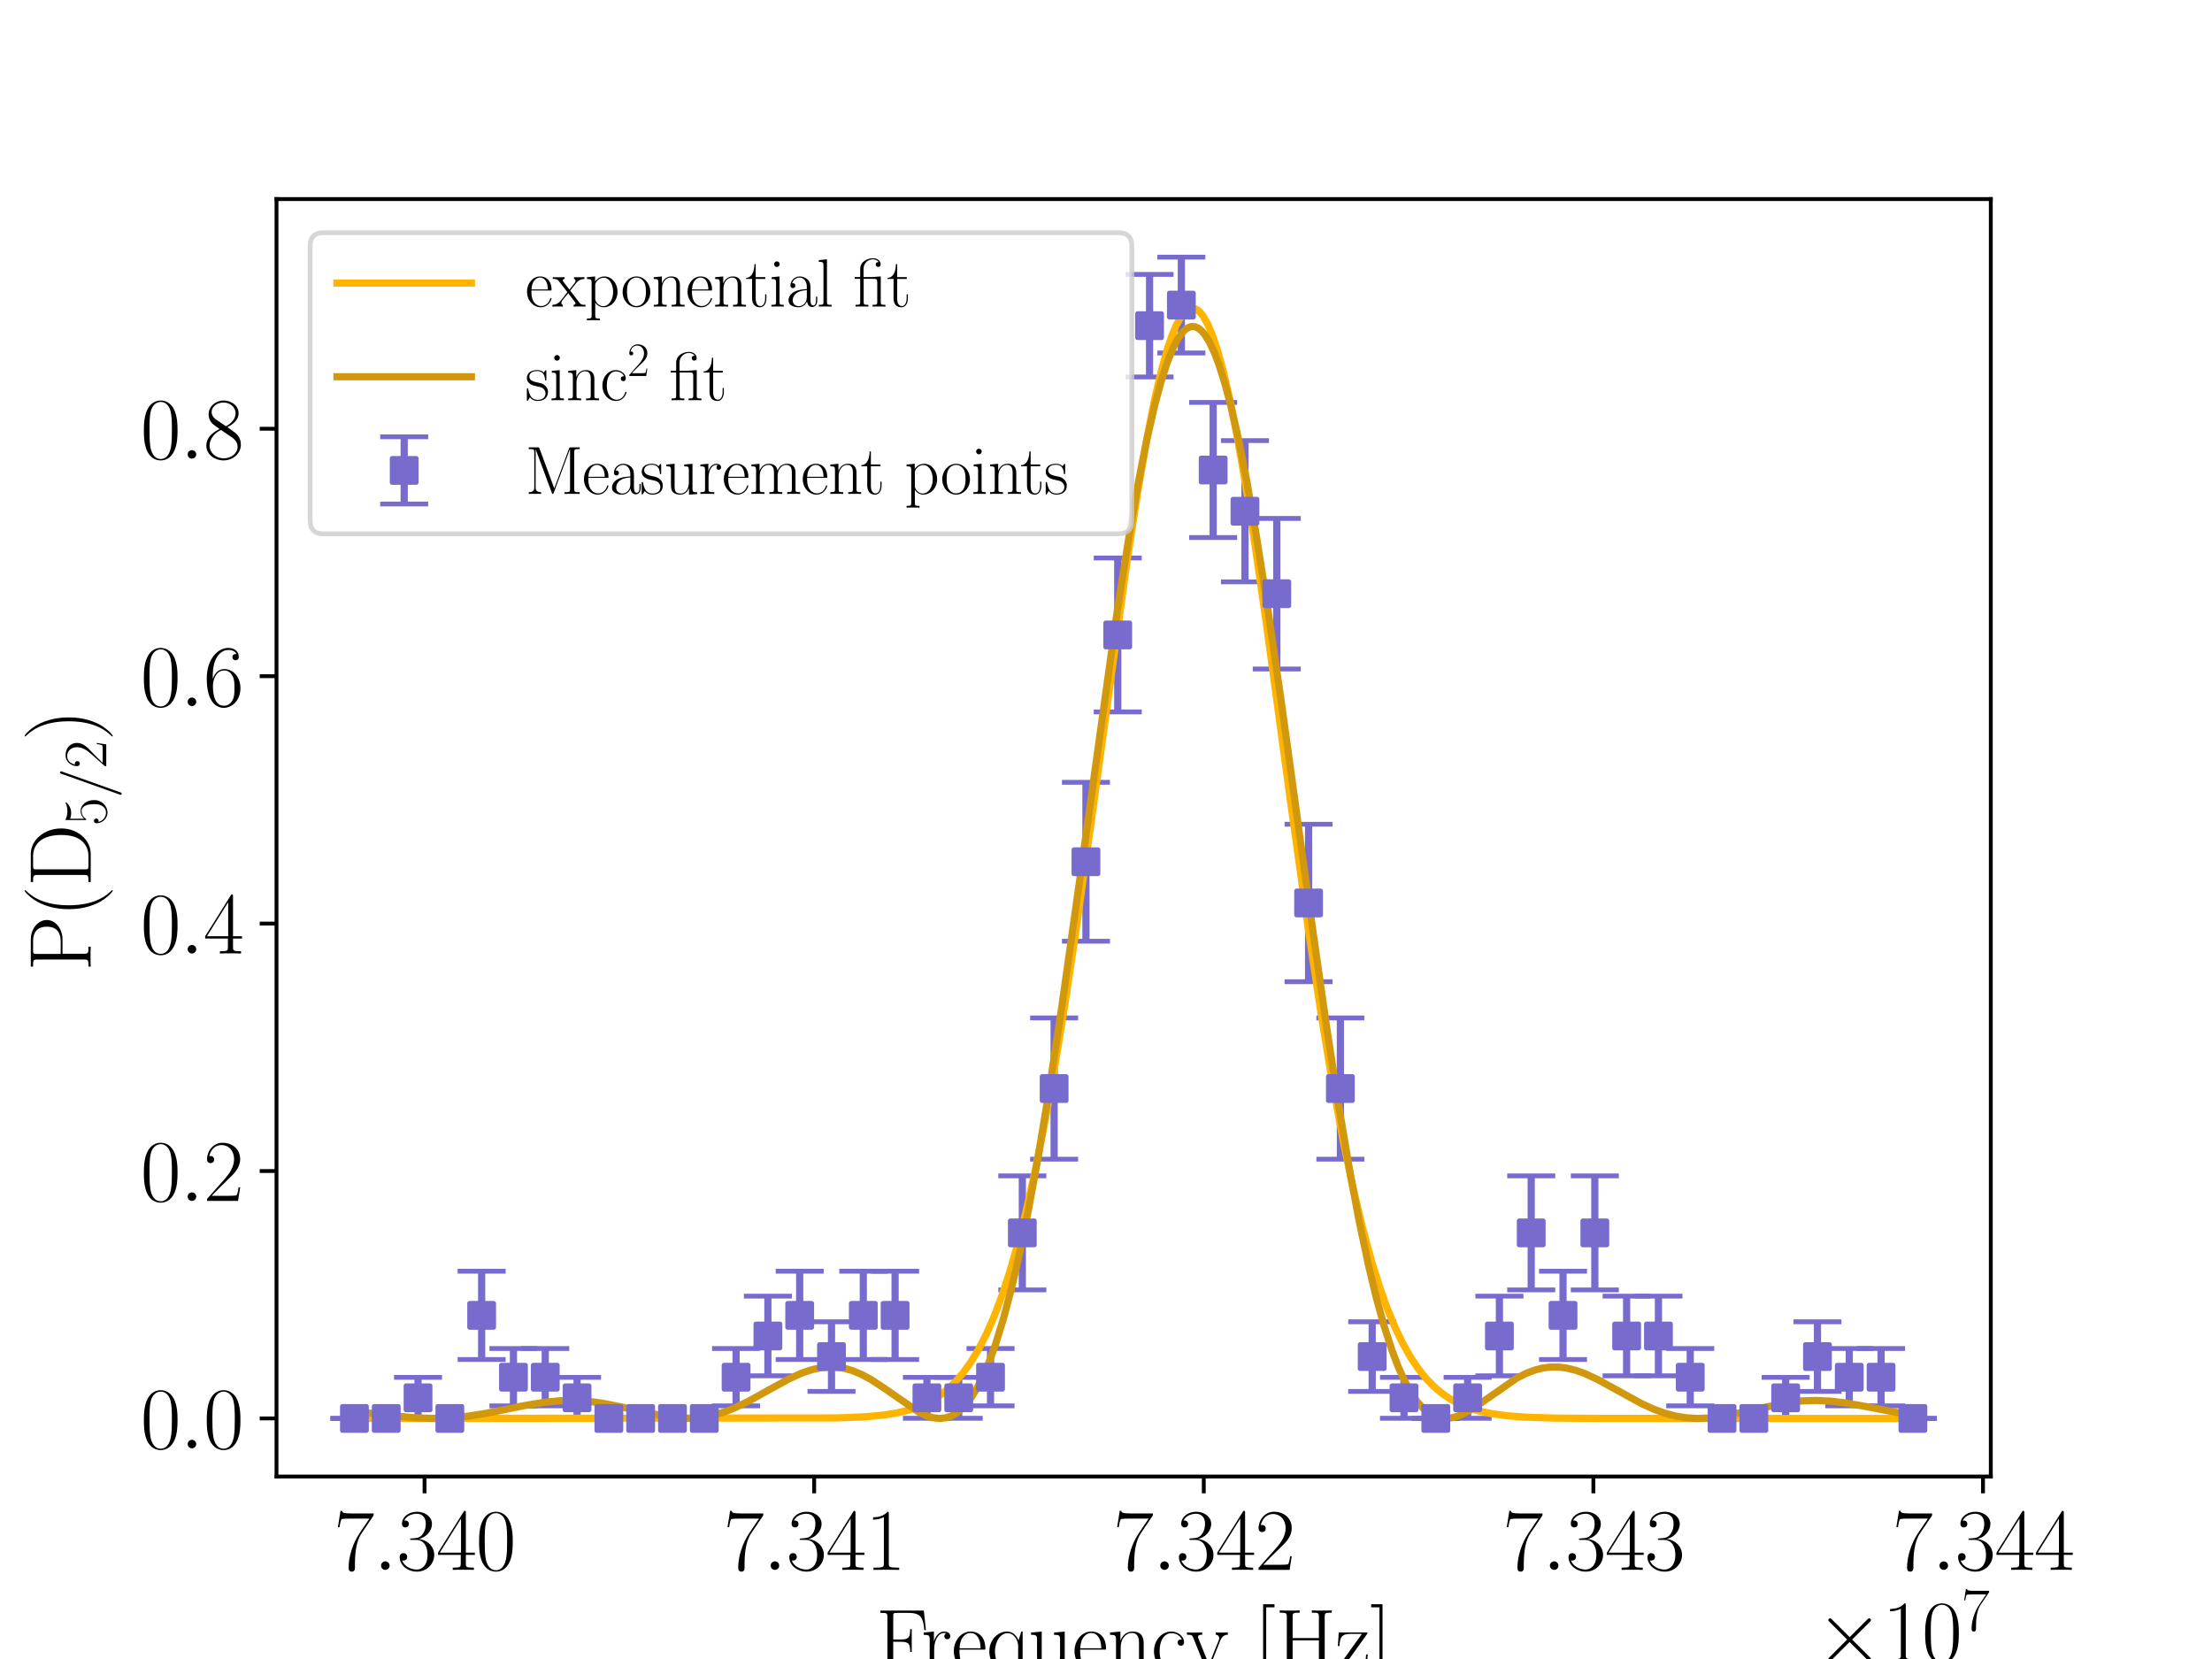 <?xml version="1.0" encoding="utf-8" standalone="no"?>
<!DOCTYPE svg PUBLIC "-//W3C//DTD SVG 1.1//EN"
  "http://www.w3.org/Graphics/SVG/1.1/DTD/svg11.dtd">
<svg xmlns:xlink="http://www.w3.org/1999/xlink" width="460.8pt" height="345.6pt" viewBox="0 0 460.8 345.6" xmlns="http://www.w3.org/2000/svg" version="1.1">
 <defs>
  <style type="text/css">*{stroke-linejoin: round; stroke-linecap: butt}</style>
 </defs>
 <g id="figure_1">
  <g id="patch_1">
   <path d="M 0 345.6 
L 460.8 345.6 
L 460.8 0 
L 0 0 
z
" style="fill: #ffffff"/>
  </g>
  <g id="axes_1">
   <g id="patch_2">
    <path d="M 57.6 307.584 
L 414.72 307.584 
L 414.72 41.472 
L 57.6 41.472 
z
" style="fill: #ffffff"/>
   </g>
   <g id="matplotlib.axis_1">
    <g id="xtick_1">
     <g id="line2d_1">
      <defs>
       <path id="m279261e4e4" d="M 0 0 
L 0 3.5 
" style="stroke: #000000; stroke-width: 0.8"/>
      </defs>
      <g>
       <use xlink:href="#m279261e4e4" x="88.442" y="307.584" style="stroke: #000000; stroke-width: 0.8"/>
      </g>
     </g>
     <g id="text_1">
      <!-- $\mathdefault{7.340}$ -->
      <g transform="translate(69.555 327.037) scale(0.18 -0.18)">
       <defs>
        <path id="CMR17-37" d="M 2886 3955 
L 2886 4096 
L 1382 4096 
C 634 4096 621 4166 595 4288 
L 480 4288 
L 294 3104 
L 410 3104 
C 429 3226 474 3552 550 3673 
C 589 3724 1062 3724 1171 3724 
L 2579 3724 
L 1869 2670 
C 1395 1961 1069 1003 1069 166 
C 1069 89 1069 -128 1299 -128 
C 1530 -128 1530 89 1530 172 
L 1530 466 
C 1530 1514 1709 2204 2003 2644 
L 2886 3955 
z
" transform="scale(0.016)"/>
        <path id="CMMI12-3a" d="M 1178 307 
C 1178 492 1024 620 870 620 
C 685 620 557 467 557 313 
C 557 128 710 0 864 0 
C 1050 0 1178 153 1178 307 
z
" transform="scale(0.016)"/>
        <path id="CMR17-33" d="M 1414 2176 
C 1984 2176 2234 1673 2234 1094 
C 2234 322 1824 25 1453 25 
C 1114 25 563 193 390 691 
C 422 678 454 678 486 678 
C 640 678 755 780 755 947 
C 755 1132 614 1216 486 1216 
C 378 1216 211 1164 211 927 
C 211 335 787 -128 1466 -128 
C 2176 -128 2720 432 2720 1087 
C 2720 1718 2208 2176 1600 2246 
C 2086 2347 2554 2776 2554 3353 
C 2554 3856 2048 4224 1472 4224 
C 890 4224 378 3862 378 3347 
C 378 3123 544 3084 627 3084 
C 762 3084 877 3167 877 3334 
C 877 3500 762 3584 627 3584 
C 602 3584 570 3584 544 3571 
C 730 3999 1235 4076 1459 4076 
C 1683 4076 2106 3966 2106 3347 
C 2106 3167 2080 2851 1862 2574 
C 1670 2329 1453 2316 1242 2297 
C 1210 2297 1062 2284 1037 2284 
C 992 2278 966 2272 966 2227 
C 966 2182 973 2176 1101 2176 
L 1414 2176 
z
" transform="scale(0.016)"/>
        <path id="CMR17-34" d="M 2150 4147 
C 2150 4281 2144 4288 2029 4288 
L 128 1254 
L 128 1088 
L 1779 1088 
L 1779 460 
C 1779 230 1766 166 1318 166 
L 1197 166 
L 1197 0 
C 1402 12 1747 12 1965 12 
C 2182 12 2528 12 2733 0 
L 2733 166 
L 2611 166 
C 2163 166 2150 230 2150 460 
L 2150 1088 
L 2803 1088 
L 2803 1254 
L 2150 1254 
L 2150 4147 
z
M 1798 3723 
L 1798 1254 
L 256 1254 
L 1798 3723 
z
" transform="scale(0.016)"/>
        <path id="CMR17-30" d="M 2688 2038 
C 2688 2430 2682 3099 2413 3613 
C 2176 4063 1798 4224 1466 4224 
C 1158 4224 768 4082 525 3620 
C 269 3137 243 2539 243 2038 
C 243 1671 250 1112 448 623 
C 723 -39 1216 -128 1466 -128 
C 1760 -128 2208 -7 2470 604 
C 2662 1048 2688 1568 2688 2038 
z
M 1466 -26 
C 1056 -26 813 328 723 816 
C 653 1196 653 1749 653 2109 
C 653 2604 653 3015 736 3407 
C 858 3954 1216 4121 1466 4121 
C 1728 4121 2067 3947 2189 3420 
C 2272 3054 2278 2623 2278 2109 
C 2278 1691 2278 1176 2202 797 
C 2067 96 1690 -26 1466 -26 
z
" transform="scale(0.016)"/>
       </defs>
       <use xlink:href="#CMR17-37" transform="scale(0.996)"/>
       <use xlink:href="#CMMI12-3a" transform="translate(45.69 0) scale(0.996)"/>
       <use xlink:href="#CMR17-33" transform="translate(72.788 0) scale(0.996)"/>
       <use xlink:href="#CMR17-34" transform="translate(118.478 0) scale(0.996)"/>
       <use xlink:href="#CMR17-30" transform="translate(164.169 0) scale(0.996)"/>
      </g>
     </g>
    </g>
    <g id="xtick_2">
     <g id="line2d_2">
      <g>
       <use xlink:href="#m279261e4e4" x="169.606" y="307.584" style="stroke: #000000; stroke-width: 0.8"/>
      </g>
     </g>
     <g id="text_2">
      <!-- $\mathdefault{7.341}$ -->
      <g transform="translate(150.719 327.037) scale(0.18 -0.18)">
       <defs>
        <path id="CMR17-31" d="M 1702 4083 
C 1702 4217 1696 4224 1606 4224 
C 1357 3927 979 3833 621 3820 
C 602 3820 570 3820 563 3808 
C 557 3795 557 3782 557 3648 
C 755 3648 1088 3686 1344 3839 
L 1344 467 
C 1344 243 1331 166 781 166 
L 589 166 
L 589 0 
C 896 6 1216 12 1523 12 
C 1830 12 2150 6 2458 0 
L 2458 166 
L 2266 166 
C 1715 166 1702 236 1702 467 
L 1702 4083 
z
" transform="scale(0.016)"/>
       </defs>
       <use xlink:href="#CMR17-37" transform="scale(0.996)"/>
       <use xlink:href="#CMMI12-3a" transform="translate(45.69 0) scale(0.996)"/>
       <use xlink:href="#CMR17-33" transform="translate(72.788 0) scale(0.996)"/>
       <use xlink:href="#CMR17-34" transform="translate(118.478 0) scale(0.996)"/>
       <use xlink:href="#CMR17-31" transform="translate(164.169 0) scale(0.996)"/>
      </g>
     </g>
    </g>
    <g id="xtick_3">
     <g id="line2d_3">
      <g>
       <use xlink:href="#m279261e4e4" x="250.769" y="307.584" style="stroke: #000000; stroke-width: 0.8"/>
      </g>
     </g>
     <g id="text_3">
      <!-- $\mathdefault{7.342}$ -->
      <g transform="translate(231.882 327.037) scale(0.18 -0.18)">
       <defs>
        <path id="CMR17-32" d="M 2669 990 
L 2554 990 
C 2490 537 2438 460 2413 422 
C 2381 371 1920 371 1830 371 
L 602 371 
C 832 620 1280 1073 1824 1596 
C 2214 1966 2669 2400 2669 3033 
C 2669 3788 2067 4224 1395 4224 
C 691 4224 262 3603 262 3027 
C 262 2777 448 2745 525 2745 
C 589 2745 781 2783 781 3007 
C 781 3206 614 3264 525 3264 
C 486 3264 448 3257 422 3244 
C 544 3788 915 4057 1306 4057 
C 1862 4057 2227 3616 2227 3033 
C 2227 2477 1901 1998 1536 1583 
L 262 147 
L 262 0 
L 2515 0 
L 2669 990 
z
" transform="scale(0.016)"/>
       </defs>
       <use xlink:href="#CMR17-37" transform="scale(0.996)"/>
       <use xlink:href="#CMMI12-3a" transform="translate(45.69 0) scale(0.996)"/>
       <use xlink:href="#CMR17-33" transform="translate(72.788 0) scale(0.996)"/>
       <use xlink:href="#CMR17-34" transform="translate(118.478 0) scale(0.996)"/>
       <use xlink:href="#CMR17-32" transform="translate(164.169 0) scale(0.996)"/>
      </g>
     </g>
    </g>
    <g id="xtick_4">
     <g id="line2d_4">
      <g>
       <use xlink:href="#m279261e4e4" x="331.933" y="307.584" style="stroke: #000000; stroke-width: 0.8"/>
      </g>
     </g>
     <g id="text_4">
      <!-- $\mathdefault{7.343}$ -->
      <g transform="translate(313.046 327.037) scale(0.18 -0.18)">
       <use xlink:href="#CMR17-37" transform="scale(0.996)"/>
       <use xlink:href="#CMMI12-3a" transform="translate(45.69 0) scale(0.996)"/>
       <use xlink:href="#CMR17-33" transform="translate(72.788 0) scale(0.996)"/>
       <use xlink:href="#CMR17-34" transform="translate(118.478 0) scale(0.996)"/>
       <use xlink:href="#CMR17-33" transform="translate(164.169 0) scale(0.996)"/>
      </g>
     </g>
    </g>
    <g id="xtick_5">
     <g id="line2d_5">
      <g>
       <use xlink:href="#m279261e4e4" x="413.097" y="307.584" style="stroke: #000000; stroke-width: 0.8"/>
      </g>
     </g>
     <g id="text_5">
      <!-- $\mathdefault{7.344}$ -->
      <g transform="translate(394.209 327.037) scale(0.18 -0.18)">
       <use xlink:href="#CMR17-37" transform="scale(0.996)"/>
       <use xlink:href="#CMMI12-3a" transform="translate(45.69 0) scale(0.996)"/>
       <use xlink:href="#CMR17-33" transform="translate(72.788 0) scale(0.996)"/>
       <use xlink:href="#CMR17-34" transform="translate(118.478 0) scale(0.996)"/>
       <use xlink:href="#CMR17-34" transform="translate(164.169 0) scale(0.996)"/>
      </g>
     </g>
    </g>
    <g id="text_6">
     <!-- Frequency [Hz] -->
     <g transform="translate(182.46 347.959) scale(0.18 -0.18)">
      <defs>
       <path id="CMR17-46" d="M 3482 4339 
L 326 4339 
L 326 4172 
C 768 4172 838 4172 838 3883 
L 838 450 
C 838 166 768 166 326 166 
L 326 0 
C 512 12 870 12 1069 12 
C 1331 12 1638 12 1901 0 
L 1901 166 
L 1760 166 
C 1274 166 1261 229 1261 456 
L 1261 2073 
L 1837 2073 
C 2432 2073 2490 1865 2490 1334 
L 2605 1334 
L 2605 2991 
L 2490 2991 
C 2490 2451 2432 2240 1837 2240 
L 1261 2240 
L 1261 3922 
C 1261 4140 1274 4172 1530 4172 
L 2355 4172 
C 3322 4172 3430 3774 3520 2920 
L 3635 2920 
L 3482 4339 
z
" transform="scale(0.016)"/>
       <path id="CMR17-72" d="M 960 1517 
C 960 2134 1222 2713 1702 2713 
C 1747 2713 1792 2707 1837 2687 
C 1837 2687 1696 2642 1696 2475 
C 1696 2321 1818 2257 1914 2257 
C 1990 2257 2131 2302 2131 2482 
C 2131 2687 1926 2816 1709 2816 
C 1222 2816 1011 2340 947 2115 
L 941 2115 
L 941 2816 
L 198 2745 
L 198 2578 
C 576 2578 634 2540 634 2231 
L 634 443 
C 634 198 608 166 198 166 
L 198 0 
C 352 12 646 12 813 12 
C 998 12 1325 12 1498 0 
L 1498 166 
C 1037 166 960 166 960 455 
L 960 1517 
z
" transform="scale(0.016)"/>
       <path id="CMR17-65" d="M 2438 1503 
C 2464 1529 2464 1542 2464 1606 
C 2464 2251 2118 2816 1389 2816 
C 710 2816 173 2175 173 1394 
C 173 554 781 -64 1459 -64 
C 2176 -64 2458 619 2458 755 
C 2458 800 2419 800 2406 800 
C 2362 800 2355 787 2330 709 
C 2189 270 1837 51 1504 51 
C 1229 51 954 206 781 490 
C 582 819 582 1200 582 1503 
L 2438 1503 
z
M 589 1600 
C 634 2511 1126 2713 1382 2713 
C 1818 2713 2112 2308 2118 1600 
L 589 1600 
z
" transform="scale(0.016)"/>
       <path id="CMR17-71" d="M 2630 2816 
L 2528 2816 
L 2336 2177 
C 2189 2519 1920 2816 1491 2816 
C 838 2816 211 2228 211 1376 
C 211 529 800 -64 1440 -64 
C 1933 -64 2208 316 2291 458 
L 2291 -834 
C 2291 -1081 2266 -1114 1856 -1114 
L 1856 -1280 
C 2010 -1268 2291 -1268 2458 -1268 
C 2624 -1268 2912 -1268 3066 -1280 
L 3066 -1114 
C 2656 -1114 2630 -1088 2630 -834 
L 2630 2816 
z
M 2304 871 
C 2304 594 2074 335 2054 316 
C 1856 90 1626 38 1472 38 
C 992 38 621 652 621 1369 
C 621 2125 1043 2700 1536 2700 
C 2048 2700 2304 2112 2304 1776 
L 2304 871 
z
" transform="scale(0.016)"/>
       <path id="CMR17-75" d="M 1882 2745 
L 1882 2579 
C 2259 2579 2317 2540 2317 2229 
L 2317 1053 
C 2317 510 2029 38 1555 38 
C 1030 38 986 355 986 691 
L 986 2816 
L 211 2745 
L 211 2579 
C 467 2579 640 2579 646 2320 
L 646 1079 
C 646 646 646 368 813 187 
C 896 103 1056 -64 1517 -64 
C 2061 -64 2272 400 2323 536 
L 2330 536 
L 2330 -64 
L 3091 -13 
L 3091 154 
C 2714 154 2656 193 2656 503 
L 2656 2816 
L 1882 2745 
z
" transform="scale(0.016)"/>
       <path id="CMR17-6e" d="M 2656 1954 
C 2656 2282 2592 2816 1837 2816 
C 1331 2816 1069 2424 973 2166 
L 966 2166 
L 966 2816 
L 211 2745 
L 211 2578 
C 589 2578 646 2540 646 2231 
L 646 443 
C 646 198 621 166 211 166 
L 211 0 
C 365 12 646 12 813 12 
C 979 12 1267 12 1421 0 
L 1421 166 
C 1011 166 986 192 986 443 
L 986 1678 
C 986 2269 1344 2713 1792 2713 
C 2266 2713 2317 2289 2317 1980 
L 2317 443 
C 2317 198 2291 166 1882 166 
L 1882 0 
C 2035 12 2317 12 2483 12 
C 2650 12 2938 12 3091 0 
L 3091 166 
C 2682 166 2656 192 2656 443 
L 2656 1954 
z
" transform="scale(0.016)"/>
       <path id="CMR17-63" d="M 2234 2240 
C 2112 2240 1933 2240 1933 2015 
C 1933 1836 2080 1785 2163 1785 
C 2208 1785 2394 1804 2394 2028 
C 2394 2476 1958 2816 1466 2816 
C 787 2816 211 2201 211 1379 
C 211 521 813 -64 1466 -64 
C 2259 -64 2458 676 2458 747 
C 2458 773 2451 792 2406 792 
C 2362 792 2355 786 2330 702 
C 2163 180 1798 51 1523 51 
C 1114 51 621 431 621 1385 
C 621 2358 1094 2700 1472 2700 
C 1722 2700 2093 2582 2234 2240 
z
" transform="scale(0.016)"/>
       <path id="CMR17-79" d="M 2496 2183 
C 2656 2579 2944 2585 3034 2585 
L 3034 2752 
C 2912 2745 2752 2739 2630 2739 
C 2496 2739 2285 2739 2157 2752 
L 2157 2585 
C 2400 2566 2406 2384 2406 2332 
C 2406 2268 2394 2235 2362 2158 
L 1664 409 
L 902 2300 
C 870 2378 870 2423 870 2430 
C 870 2572 1018 2585 1171 2585 
L 1171 2752 
C 1018 2739 742 2739 582 2739 
C 410 2739 205 2739 64 2752 
L 64 2585 
C 410 2585 448 2553 531 2345 
L 1485 -31 
C 1197 -795 1030 -1242 627 -1242 
C 557 -1242 397 -1223 282 -1106 
C 429 -1093 493 -1002 493 -892 
C 493 -782 416 -685 288 -685 
C 147 -685 77 -782 77 -899 
C 77 -1158 339 -1344 627 -1344 
C 998 -1344 1229 -983 1357 -659 
L 2496 2183 
z
" transform="scale(0.016)"/>
       <path id="CMR17-5b" d="M 1504 -1600 
L 1504 -1376 
L 902 -1376 
L 902 4575 
L 1504 4575 
L 1504 4800 
L 678 4800 
L 678 -1600 
L 1504 -1600 
z
" transform="scale(0.016)"/>
       <path id="CMR17-48" d="M 3590 3898 
C 3590 4185 3661 4185 4102 4185 
L 4102 4352 
C 3917 4339 3578 4339 3379 4339 
C 3181 4339 2842 4339 2656 4352 
L 2656 4185 
C 3098 4185 3168 4185 3168 3898 
L 3168 2342 
L 1261 2342 
L 1261 3898 
C 1261 4185 1331 4185 1773 4185 
L 1773 4352 
C 1587 4339 1248 4339 1050 4339 
C 851 4339 512 4339 326 4352 
L 326 4185 
C 768 4185 838 4185 838 3898 
L 838 452 
C 838 166 768 166 326 166 
L 326 0 
C 512 12 851 12 1050 12 
C 1248 12 1587 12 1773 0 
L 1773 166 
C 1331 166 1261 166 1261 452 
L 1261 2176 
L 3168 2176 
L 3168 452 
C 3168 166 3098 166 2656 166 
L 2656 0 
C 2842 12 3181 12 3379 12 
C 3578 12 3917 12 4102 0 
L 4102 166 
C 3661 166 3590 166 3590 452 
L 3590 3898 
z
" transform="scale(0.016)"/>
       <path id="CMR17-7a" d="M 2310 2604 
C 2362 2668 2362 2681 2362 2694 
C 2362 2752 2336 2752 2221 2752 
L 275 2752 
L 211 1760 
L 326 1760 
C 371 2380 442 2649 1178 2649 
L 1958 2649 
L 128 96 
C 128 6 134 0 269 0 
L 2291 0 
L 2381 1152 
L 2266 1152 
C 2214 441 2131 115 1350 115 
L 531 115 
L 2310 2604 
z
" transform="scale(0.016)"/>
       <path id="CMR17-5d" d="M 915 4800 
L 90 4800 
L 90 4575 
L 691 4575 
L 691 -1376 
L 90 -1376 
L 90 -1600 
L 915 -1600 
L 915 4800 
z
" transform="scale(0.016)"/>
      </defs>
      <use xlink:href="#CMR17-46" transform="scale(0.996)"/>
      <use xlink:href="#CMR17-72" transform="translate(52.177 0) scale(0.996)"/>
      <use xlink:href="#CMR17-65" transform="translate(87.457 0) scale(0.996)"/>
      <use xlink:href="#CMR17-71" transform="translate(127.943 0) scale(0.996)"/>
      <use xlink:href="#CMR17-75" transform="translate(176.236 0) scale(0.996)"/>
      <use xlink:href="#CMR17-65" transform="translate(227.131 0) scale(0.996)"/>
      <use xlink:href="#CMR17-6e" transform="translate(267.617 0) scale(0.996)"/>
      <use xlink:href="#CMR17-63" transform="translate(318.512 0) scale(0.996)"/>
      <use xlink:href="#CMR17-79" transform="translate(358.998 0) scale(0.996)"/>
      <use xlink:href="#CMR17-5b" transform="translate(437.367 0) scale(0.996)"/>
      <use xlink:href="#CMR17-48" transform="translate(462.238 0) scale(0.996)"/>
      <use xlink:href="#CMR17-7a" transform="translate(531.31 0) scale(0.996)"/>
      <use xlink:href="#CMR17-5d" transform="translate(571.796 0) scale(0.996)"/>
     </g>
    </g>
    <g id="text_7">
     <!-- $\times\mathdefault{10^{7}}\mathdefault{}$ -->
     <g transform="translate(378.178 346.129) scale(0.18 -0.18)">
      <defs>
       <path id="CMSY10-2" d="M 2490 1775 
L 1210 3046 
C 1133 3123 1120 3136 1069 3136 
C 1005 3136 941 3078 941 3008 
C 941 2963 954 2950 1024 2880 
L 2304 1596 
L 1024 313 
C 954 243 941 230 941 185 
C 941 115 1005 57 1069 57 
C 1120 57 1133 70 1210 147 
L 2483 1418 
L 3808 95 
C 3821 89 3866 57 3904 57 
C 3981 57 4032 115 4032 185 
C 4032 198 4032 223 4013 255 
C 4006 268 2989 1271 2669 1596 
L 3840 2765 
C 3872 2803 3968 2886 4000 2925 
C 4006 2937 4032 2963 4032 3008 
C 4032 3078 3981 3136 3904 3136 
C 3853 3136 3827 3110 3757 3040 
L 2490 1775 
z
" transform="scale(0.016)"/>
      </defs>
      <use xlink:href="#CMSY10-2" transform="scale(0.996)"/>
      <use xlink:href="#CMR17-31" transform="translate(77.487 0) scale(0.996)"/>
      <use xlink:href="#CMR17-30" transform="translate(123.178 0) scale(0.996)"/>
      <use xlink:href="#CMR17-37" transform="translate(168.868 36.154) scale(0.697)"/>
     </g>
    </g>
   </g>
   <g id="matplotlib.axis_2">
    <g id="ytick_1">
     <g id="line2d_6">
      <defs>
       <path id="m6eb8a59279" d="M 0 0 
L -3.5 0 
" style="stroke: #000000; stroke-width: 0.8"/>
      </defs>
      <g>
       <use xlink:href="#m6eb8a59279" x="57.6" y="295.488" style="stroke: #000000; stroke-width: 0.8"/>
      </g>
     </g>
     <g id="text_8">
      <!-- $\mathdefault{0.0}$ -->
      <g transform="translate(29.274 301.715) scale(0.18 -0.18)">
       <use xlink:href="#CMR17-30" transform="scale(0.996)"/>
       <use xlink:href="#CMMI12-3a" transform="translate(45.69 0) scale(0.996)"/>
       <use xlink:href="#CMR17-30" transform="translate(72.788 0) scale(0.996)"/>
      </g>
     </g>
    </g>
    <g id="ytick_2">
     <g id="line2d_7">
      <g>
       <use xlink:href="#m6eb8a59279" x="57.6" y="243.946" style="stroke: #000000; stroke-width: 0.8"/>
      </g>
     </g>
     <g id="text_9">
      <!-- $\mathdefault{0.2}$ -->
      <g transform="translate(29.274 250.173) scale(0.18 -0.18)">
       <use xlink:href="#CMR17-30" transform="scale(0.996)"/>
       <use xlink:href="#CMMI12-3a" transform="translate(45.69 0) scale(0.996)"/>
       <use xlink:href="#CMR17-32" transform="translate(72.788 0) scale(0.996)"/>
      </g>
     </g>
    </g>
    <g id="ytick_3">
     <g id="line2d_8">
      <g>
       <use xlink:href="#m6eb8a59279" x="57.6" y="192.404" style="stroke: #000000; stroke-width: 0.8"/>
      </g>
     </g>
     <g id="text_10">
      <!-- $\mathdefault{0.4}$ -->
      <g transform="translate(29.274 198.631) scale(0.18 -0.18)">
       <use xlink:href="#CMR17-30" transform="scale(0.996)"/>
       <use xlink:href="#CMMI12-3a" transform="translate(45.69 0) scale(0.996)"/>
       <use xlink:href="#CMR17-34" transform="translate(72.788 0) scale(0.996)"/>
      </g>
     </g>
    </g>
    <g id="ytick_4">
     <g id="line2d_9">
      <g>
       <use xlink:href="#m6eb8a59279" x="57.6" y="140.862" style="stroke: #000000; stroke-width: 0.8"/>
      </g>
     </g>
     <g id="text_11">
      <!-- $\mathdefault{0.6}$ -->
      <g transform="translate(29.274 147.089) scale(0.18 -0.18)">
       <defs>
        <path id="CMR17-36" d="M 678 2198 
C 678 3712 1395 4076 1811 4076 
C 1946 4076 2272 4049 2400 3782 
C 2298 3782 2106 3782 2106 3558 
C 2106 3385 2246 3328 2336 3328 
C 2394 3328 2566 3353 2566 3571 
C 2566 3987 2246 4224 1805 4224 
C 1043 4224 243 3411 243 2011 
C 243 257 966 -128 1478 -128 
C 2099 -128 2688 431 2688 1295 
C 2688 2101 2170 2688 1517 2688 
C 1126 2688 838 2430 678 1979 
L 678 2198 
z
M 1478 25 
C 691 25 691 1212 691 1450 
C 691 1914 909 2585 1504 2585 
C 1613 2585 1926 2585 2138 2140 
C 2253 1889 2253 1624 2253 1302 
C 2253 954 2253 696 2118 438 
C 1978 173 1773 25 1478 25 
z
" transform="scale(0.016)"/>
       </defs>
       <use xlink:href="#CMR17-30" transform="scale(0.996)"/>
       <use xlink:href="#CMMI12-3a" transform="translate(45.69 0) scale(0.996)"/>
       <use xlink:href="#CMR17-36" transform="translate(72.788 0) scale(0.996)"/>
      </g>
     </g>
    </g>
    <g id="ytick_5">
     <g id="line2d_10">
      <g>
       <use xlink:href="#m6eb8a59279" x="57.6" y="89.32" style="stroke: #000000; stroke-width: 0.8"/>
      </g>
     </g>
     <g id="text_12">
      <!-- $\mathdefault{0.8}$ -->
      <g transform="translate(29.274 95.547) scale(0.18 -0.18)">
       <defs>
        <path id="CMR17-38" d="M 1741 2289 
C 2144 2494 2554 2803 2554 3298 
C 2554 3884 1990 4224 1472 4224 
C 890 4224 378 3800 378 3215 
C 378 3054 416 2777 666 2533 
C 730 2469 998 2276 1171 2154 
C 883 2006 211 1652 211 945 
C 211 282 838 -128 1459 -128 
C 2144 -128 2720 366 2720 1022 
C 2720 1607 2330 1877 2074 2051 
L 1741 2289 
z
M 902 2855 
C 851 2887 595 3086 595 3388 
C 595 3781 998 4076 1459 4076 
C 1965 4076 2336 3716 2336 3298 
C 2336 2700 1670 2359 1638 2359 
C 1632 2359 1626 2359 1574 2398 
L 902 2855 
z
M 2080 1536 
C 2176 1466 2483 1253 2483 861 
C 2483 385 2010 25 1472 25 
C 890 25 448 443 448 951 
C 448 1459 838 1884 1280 2083 
L 2080 1536 
z
" transform="scale(0.016)"/>
       </defs>
       <use xlink:href="#CMR17-30" transform="scale(0.996)"/>
       <use xlink:href="#CMMI12-3a" transform="translate(45.69 0) scale(0.996)"/>
       <use xlink:href="#CMR17-38" transform="translate(72.788 0) scale(0.996)"/>
      </g>
     </g>
    </g>
    <g id="text_13">
     <!-- P(D$_{5/2})$ -->
     <g transform="translate(18.898 202.314) rotate(-90) scale(0.18 -0.18)">
      <defs>
       <path id="CMR17-50" d="M 1267 2048 
L 2291 2048 
C 3117 2048 3718 2583 3718 3187 
C 3718 3791 3130 4352 2291 4352 
L 333 4352 
L 333 4185 
C 774 4185 845 4185 845 3899 
L 845 453 
C 845 166 774 166 333 166 
L 333 0 
C 518 12 858 12 1056 12 
C 1254 12 1594 12 1779 0 
L 1779 166 
C 1338 166 1267 166 1267 453 
L 1267 2048 
z
M 1254 2182 
L 1254 3937 
C 1254 4153 1267 4185 1523 4185 
L 2170 4185 
C 2995 4185 3232 3715 3232 3187 
C 3232 2608 2950 2182 2170 2182 
L 1254 2182 
z
" transform="scale(0.016)"/>
       <path id="CMR17-28" d="M 1958 -1562 
C 1958 -1556 1958 -1543 1939 -1524 
C 1645 -1223 858 -403 858 1596 
C 858 3595 1632 4408 1946 4729 
C 1946 4735 1958 4748 1958 4767 
C 1958 4787 1939 4800 1914 4800 
C 1843 4800 1299 4325 986 3620 
C 666 2909 576 2218 576 1603 
C 576 1141 621 360 1005 -467 
C 1312 -1133 1837 -1600 1914 -1600 
C 1946 -1600 1958 -1588 1958 -1562 
z
" transform="scale(0.016)"/>
       <path id="CMR17-44" d="M 333 4352 
L 333 4185 
C 774 4185 845 4185 845 3898 
L 845 453 
C 845 166 774 166 333 166 
L 333 0 
L 2368 0 
C 3398 0 4224 943 4224 2140 
C 4224 3344 3411 4352 2368 4352 
L 333 4352 
z
M 1523 166 
C 1267 166 1254 198 1254 414 
L 1254 3936 
C 1254 4153 1267 4185 1523 4185 
L 2240 4185 
C 2771 4185 3750 3873 3750 2140 
C 3750 1242 3488 879 3366 707 
C 3213 510 2848 166 2240 166 
L 1523 166 
z
" transform="scale(0.016)"/>
       <path id="CMR17-35" d="M 730 3750 
C 794 3724 1056 3641 1325 3641 
C 1920 3641 2246 3961 2432 4140 
C 2432 4191 2432 4224 2394 4224 
C 2387 4224 2374 4224 2323 4198 
C 2099 4102 1837 4032 1517 4032 
C 1325 4032 1037 4055 723 4191 
C 653 4224 640 4224 634 4224 
C 602 4224 595 4217 595 4090 
L 595 2231 
C 595 2113 595 2080 659 2080 
C 691 2080 704 2093 736 2139 
C 941 2435 1222 2560 1542 2560 
C 1766 2560 2246 2415 2246 1293 
C 2246 1087 2246 716 2054 422 
C 1894 159 1645 25 1370 25 
C 947 25 518 319 403 812 
C 429 806 480 793 506 793 
C 589 793 749 838 749 1036 
C 749 1209 627 1280 506 1280 
C 358 1280 262 1190 262 1011 
C 262 454 704 -128 1382 -128 
C 2042 -128 2669 441 2669 1267 
C 2669 2054 2170 2662 1549 2662 
C 1222 2662 947 2540 730 2304 
L 730 3750 
z
" transform="scale(0.016)"/>
       <path id="CMMI12-3d" d="M 2746 4563 
C 2746 4569 2784 4665 2784 4678 
C 2784 4755 2720 4800 2669 4800 
C 2637 4800 2579 4800 2528 4659 
L 384 -1364 
C 384 -1370 346 -1466 346 -1479 
C 346 -1556 410 -1600 461 -1600 
C 499 -1600 557 -1594 602 -1460 
L 2746 4563 
z
" transform="scale(0.016)"/>
       <path id="CMR17-29" d="M 1683 1596 
C 1683 2057 1638 2839 1254 3665 
C 947 4332 422 4800 346 4800 
C 326 4800 301 4793 301 4761 
C 301 4748 307 4742 314 4729 
C 621 4408 1402 3595 1402 1603 
C 1402 -396 627 -1210 314 -1530 
C 307 -1543 301 -1549 301 -1562 
C 301 -1594 326 -1600 346 -1600 
C 416 -1600 960 -1127 1274 -422 
C 1594 289 1683 981 1683 1596 
z
" transform="scale(0.016)"/>
      </defs>
      <use xlink:href="#CMR17-50" transform="scale(0.996)"/>
      <use xlink:href="#CMR17-28" transform="translate(62.586 0) scale(0.996)"/>
      <use xlink:href="#CMR17-44" transform="translate(97.867 0) scale(0.996)"/>
      <use xlink:href="#CMR17-35" transform="translate(168.261 -17.988) scale(0.697)"/>
      <use xlink:href="#CMMI12-3d" transform="translate(200.244 -17.988) scale(0.697)"/>
      <use xlink:href="#CMR17-32" transform="translate(234.386 -17.988) scale(0.697)"/>
      <use xlink:href="#CMR17-29" transform="translate(266.867 0) scale(0.996)"/>
     </g>
    </g>
   </g>
   <g id="LineCollection_1">
    <path d="M 73.833 295.488 
L 73.833 295.488 
" clip-path="url(#pe86b2b0c9c)" style="fill: none; stroke: #776bcd; stroke-width: 1.5"/>
    <path d="M 80.458 295.488 
L 80.458 295.488 
" clip-path="url(#pe86b2b0c9c)" style="fill: none; stroke: #776bcd; stroke-width: 1.5"/>
    <path d="M 87.084 295.452 
L 87.084 286.934 
" clip-path="url(#pe86b2b0c9c)" style="fill: none; stroke: #776bcd; stroke-width: 1.5"/>
    <path d="M 93.71 295.488 
L 93.71 295.488 
" clip-path="url(#pe86b2b0c9c)" style="fill: none; stroke: #776bcd; stroke-width: 1.5"/>
    <path d="M 100.335 283.208 
L 100.335 264.817 
" clip-path="url(#pe86b2b0c9c)" style="fill: none; stroke: #776bcd; stroke-width: 1.5"/>
    <path d="M 106.961 292.87 
L 106.961 280.925 
" clip-path="url(#pe86b2b0c9c)" style="fill: none; stroke: #776bcd; stroke-width: 1.5"/>
    <path d="M 113.586 292.87 
L 113.586 280.925 
" clip-path="url(#pe86b2b0c9c)" style="fill: none; stroke: #776bcd; stroke-width: 1.5"/>
    <path d="M 120.212 295.452 
L 120.212 286.934 
" clip-path="url(#pe86b2b0c9c)" style="fill: none; stroke: #776bcd; stroke-width: 1.5"/>
    <path d="M 126.838 295.488 
L 126.838 295.488 
" clip-path="url(#pe86b2b0c9c)" style="fill: none; stroke: #776bcd; stroke-width: 1.5"/>
    <path d="M 133.463 295.488 
L 133.463 295.488 
" clip-path="url(#pe86b2b0c9c)" style="fill: none; stroke: #776bcd; stroke-width: 1.5"/>
    <path d="M 140.089 295.488 
L 140.089 295.488 
" clip-path="url(#pe86b2b0c9c)" style="fill: none; stroke: #776bcd; stroke-width: 1.5"/>
    <path d="M 146.714 295.488 
L 146.714 295.488 
" clip-path="url(#pe86b2b0c9c)" style="fill: none; stroke: #776bcd; stroke-width: 1.5"/>
    <path d="M 153.34 292.87 
L 153.34 280.925 
" clip-path="url(#pe86b2b0c9c)" style="fill: none; stroke: #776bcd; stroke-width: 1.5"/>
    <path d="M 159.966 286.606 
L 159.966 270.008 
" clip-path="url(#pe86b2b0c9c)" style="fill: none; stroke: #776bcd; stroke-width: 1.5"/>
    <path d="M 166.591 283.208 
L 166.591 264.817 
" clip-path="url(#pe86b2b0c9c)" style="fill: none; stroke: #776bcd; stroke-width: 1.5"/>
    <path d="M 173.217 289.854 
L 173.217 275.351 
" clip-path="url(#pe86b2b0c9c)" style="fill: none; stroke: #776bcd; stroke-width: 1.5"/>
    <path d="M 179.842 283.208 
L 179.842 264.817 
" clip-path="url(#pe86b2b0c9c)" style="fill: none; stroke: #776bcd; stroke-width: 1.5"/>
    <path d="M 186.468 283.208 
L 186.468 264.817 
" clip-path="url(#pe86b2b0c9c)" style="fill: none; stroke: #776bcd; stroke-width: 1.5"/>
    <path d="M 193.094 295.452 
L 193.094 286.934 
" clip-path="url(#pe86b2b0c9c)" style="fill: none; stroke: #776bcd; stroke-width: 1.5"/>
    <path d="M 199.719 295.452 
L 199.719 286.934 
" clip-path="url(#pe86b2b0c9c)" style="fill: none; stroke: #776bcd; stroke-width: 1.5"/>
    <path d="M 206.345 292.87 
L 206.345 280.925 
" clip-path="url(#pe86b2b0c9c)" style="fill: none; stroke: #776bcd; stroke-width: 1.5"/>
    <path d="M 212.97 268.711 
L 212.97 244.952 
" clip-path="url(#pe86b2b0c9c)" style="fill: none; stroke: #776bcd; stroke-width: 1.5"/>
    <path d="M 219.596 241.478 
L 219.596 212.053 
" clip-path="url(#pe86b2b0c9c)" style="fill: none; stroke: #776bcd; stroke-width: 1.5"/>
    <path d="M 226.222 196.07 
L 226.222 162.967 
" clip-path="url(#pe86b2b0c9c)" style="fill: none; stroke: #776bcd; stroke-width: 1.5"/>
    <path d="M 232.847 148.304 
L 232.847 116.239 
" clip-path="url(#pe86b2b0c9c)" style="fill: none; stroke: #776bcd; stroke-width: 1.5"/>
    <path d="M 239.473 78.525 
L 239.473 57.164 
" clip-path="url(#pe86b2b0c9c)" style="fill: none; stroke: #776bcd; stroke-width: 1.5"/>
    <path d="M 246.098 73.53 
L 246.098 53.568 
" clip-path="url(#pe86b2b0c9c)" style="fill: none; stroke: #776bcd; stroke-width: 1.5"/>
    <path d="M 252.724 111.982 
L 252.724 83.839 
" clip-path="url(#pe86b2b0c9c)" style="fill: none; stroke: #776bcd; stroke-width: 1.5"/>
    <path d="M 259.35 121.213 
L 259.35 91.788 
" clip-path="url(#pe86b2b0c9c)" style="fill: none; stroke: #776bcd; stroke-width: 1.5"/>
    <path d="M 265.975 139.365 
L 265.975 107.998 
" clip-path="url(#pe86b2b0c9c)" style="fill: none; stroke: #776bcd; stroke-width: 1.5"/>
    <path d="M 272.601 204.511 
L 272.601 171.706 
" clip-path="url(#pe86b2b0c9c)" style="fill: none; stroke: #776bcd; stroke-width: 1.5"/>
    <path d="M 279.226 241.478 
L 279.226 212.053 
" clip-path="url(#pe86b2b0c9c)" style="fill: none; stroke: #776bcd; stroke-width: 1.5"/>
    <path d="M 285.852 289.854 
L 285.852 275.351 
" clip-path="url(#pe86b2b0c9c)" style="fill: none; stroke: #776bcd; stroke-width: 1.5"/>
    <path d="M 292.478 295.452 
L 292.478 286.934 
" clip-path="url(#pe86b2b0c9c)" style="fill: none; stroke: #776bcd; stroke-width: 1.5"/>
    <path d="M 299.103 295.488 
L 299.103 295.488 
" clip-path="url(#pe86b2b0c9c)" style="fill: none; stroke: #776bcd; stroke-width: 1.5"/>
    <path d="M 305.729 295.452 
L 305.729 286.934 
" clip-path="url(#pe86b2b0c9c)" style="fill: none; stroke: #776bcd; stroke-width: 1.5"/>
    <path d="M 312.354 286.606 
L 312.354 270.008 
" clip-path="url(#pe86b2b0c9c)" style="fill: none; stroke: #776bcd; stroke-width: 1.5"/>
    <path d="M 318.98 268.711 
L 318.98 244.952 
" clip-path="url(#pe86b2b0c9c)" style="fill: none; stroke: #776bcd; stroke-width: 1.5"/>
    <path d="M 325.606 283.208 
L 325.606 264.817 
" clip-path="url(#pe86b2b0c9c)" style="fill: none; stroke: #776bcd; stroke-width: 1.5"/>
    <path d="M 332.231 268.711 
L 332.231 244.952 
" clip-path="url(#pe86b2b0c9c)" style="fill: none; stroke: #776bcd; stroke-width: 1.5"/>
    <path d="M 338.857 286.606 
L 338.857 270.008 
" clip-path="url(#pe86b2b0c9c)" style="fill: none; stroke: #776bcd; stroke-width: 1.5"/>
    <path d="M 345.482 286.606 
L 345.482 270.008 
" clip-path="url(#pe86b2b0c9c)" style="fill: none; stroke: #776bcd; stroke-width: 1.5"/>
    <path d="M 352.108 292.87 
L 352.108 280.925 
" clip-path="url(#pe86b2b0c9c)" style="fill: none; stroke: #776bcd; stroke-width: 1.5"/>
    <path d="M 358.734 295.488 
L 358.734 295.488 
" clip-path="url(#pe86b2b0c9c)" style="fill: none; stroke: #776bcd; stroke-width: 1.5"/>
    <path d="M 365.359 295.488 
L 365.359 295.488 
" clip-path="url(#pe86b2b0c9c)" style="fill: none; stroke: #776bcd; stroke-width: 1.5"/>
    <path d="M 371.985 295.452 
L 371.985 286.934 
" clip-path="url(#pe86b2b0c9c)" style="fill: none; stroke: #776bcd; stroke-width: 1.5"/>
    <path d="M 378.61 289.854 
L 378.61 275.351 
" clip-path="url(#pe86b2b0c9c)" style="fill: none; stroke: #776bcd; stroke-width: 1.5"/>
    <path d="M 385.236 292.87 
L 385.236 280.925 
" clip-path="url(#pe86b2b0c9c)" style="fill: none; stroke: #776bcd; stroke-width: 1.5"/>
    <path d="M 391.862 292.87 
L 391.862 280.925 
" clip-path="url(#pe86b2b0c9c)" style="fill: none; stroke: #776bcd; stroke-width: 1.5"/>
    <path d="M 398.487 295.488 
L 398.487 295.488 
" clip-path="url(#pe86b2b0c9c)" style="fill: none; stroke: #776bcd; stroke-width: 1.5"/>
   </g>
   <g id="line2d_11">
    <defs>
     <path id="mc2bfa2c09f" d="M 5 0 
L -5 -0 
" style="stroke: #776bcd"/>
    </defs>
    <g clip-path="url(#pe86b2b0c9c)">
     <use xlink:href="#mc2bfa2c09f" x="73.833" y="295.488" style="fill: #776bcd; stroke: #776bcd"/>
     <use xlink:href="#mc2bfa2c09f" x="80.458" y="295.488" style="fill: #776bcd; stroke: #776bcd"/>
     <use xlink:href="#mc2bfa2c09f" x="87.084" y="295.452" style="fill: #776bcd; stroke: #776bcd"/>
     <use xlink:href="#mc2bfa2c09f" x="93.71" y="295.488" style="fill: #776bcd; stroke: #776bcd"/>
     <use xlink:href="#mc2bfa2c09f" x="100.335" y="283.208" style="fill: #776bcd; stroke: #776bcd"/>
     <use xlink:href="#mc2bfa2c09f" x="106.961" y="292.87" style="fill: #776bcd; stroke: #776bcd"/>
     <use xlink:href="#mc2bfa2c09f" x="113.586" y="292.87" style="fill: #776bcd; stroke: #776bcd"/>
     <use xlink:href="#mc2bfa2c09f" x="120.212" y="295.452" style="fill: #776bcd; stroke: #776bcd"/>
     <use xlink:href="#mc2bfa2c09f" x="126.838" y="295.488" style="fill: #776bcd; stroke: #776bcd"/>
     <use xlink:href="#mc2bfa2c09f" x="133.463" y="295.488" style="fill: #776bcd; stroke: #776bcd"/>
     <use xlink:href="#mc2bfa2c09f" x="140.089" y="295.488" style="fill: #776bcd; stroke: #776bcd"/>
     <use xlink:href="#mc2bfa2c09f" x="146.714" y="295.488" style="fill: #776bcd; stroke: #776bcd"/>
     <use xlink:href="#mc2bfa2c09f" x="153.34" y="292.87" style="fill: #776bcd; stroke: #776bcd"/>
     <use xlink:href="#mc2bfa2c09f" x="159.966" y="286.606" style="fill: #776bcd; stroke: #776bcd"/>
     <use xlink:href="#mc2bfa2c09f" x="166.591" y="283.208" style="fill: #776bcd; stroke: #776bcd"/>
     <use xlink:href="#mc2bfa2c09f" x="173.217" y="289.854" style="fill: #776bcd; stroke: #776bcd"/>
     <use xlink:href="#mc2bfa2c09f" x="179.842" y="283.208" style="fill: #776bcd; stroke: #776bcd"/>
     <use xlink:href="#mc2bfa2c09f" x="186.468" y="283.208" style="fill: #776bcd; stroke: #776bcd"/>
     <use xlink:href="#mc2bfa2c09f" x="193.094" y="295.452" style="fill: #776bcd; stroke: #776bcd"/>
     <use xlink:href="#mc2bfa2c09f" x="199.719" y="295.452" style="fill: #776bcd; stroke: #776bcd"/>
     <use xlink:href="#mc2bfa2c09f" x="206.345" y="292.87" style="fill: #776bcd; stroke: #776bcd"/>
     <use xlink:href="#mc2bfa2c09f" x="212.97" y="268.711" style="fill: #776bcd; stroke: #776bcd"/>
     <use xlink:href="#mc2bfa2c09f" x="219.596" y="241.478" style="fill: #776bcd; stroke: #776bcd"/>
     <use xlink:href="#mc2bfa2c09f" x="226.222" y="196.07" style="fill: #776bcd; stroke: #776bcd"/>
     <use xlink:href="#mc2bfa2c09f" x="232.847" y="148.304" style="fill: #776bcd; stroke: #776bcd"/>
     <use xlink:href="#mc2bfa2c09f" x="239.473" y="78.525" style="fill: #776bcd; stroke: #776bcd"/>
     <use xlink:href="#mc2bfa2c09f" x="246.098" y="73.53" style="fill: #776bcd; stroke: #776bcd"/>
     <use xlink:href="#mc2bfa2c09f" x="252.724" y="111.982" style="fill: #776bcd; stroke: #776bcd"/>
     <use xlink:href="#mc2bfa2c09f" x="259.35" y="121.213" style="fill: #776bcd; stroke: #776bcd"/>
     <use xlink:href="#mc2bfa2c09f" x="265.975" y="139.365" style="fill: #776bcd; stroke: #776bcd"/>
     <use xlink:href="#mc2bfa2c09f" x="272.601" y="204.511" style="fill: #776bcd; stroke: #776bcd"/>
     <use xlink:href="#mc2bfa2c09f" x="279.226" y="241.478" style="fill: #776bcd; stroke: #776bcd"/>
     <use xlink:href="#mc2bfa2c09f" x="285.852" y="289.854" style="fill: #776bcd; stroke: #776bcd"/>
     <use xlink:href="#mc2bfa2c09f" x="292.478" y="295.452" style="fill: #776bcd; stroke: #776bcd"/>
     <use xlink:href="#mc2bfa2c09f" x="299.103" y="295.488" style="fill: #776bcd; stroke: #776bcd"/>
     <use xlink:href="#mc2bfa2c09f" x="305.729" y="295.452" style="fill: #776bcd; stroke: #776bcd"/>
     <use xlink:href="#mc2bfa2c09f" x="312.354" y="286.606" style="fill: #776bcd; stroke: #776bcd"/>
     <use xlink:href="#mc2bfa2c09f" x="318.98" y="268.711" style="fill: #776bcd; stroke: #776bcd"/>
     <use xlink:href="#mc2bfa2c09f" x="325.606" y="283.208" style="fill: #776bcd; stroke: #776bcd"/>
     <use xlink:href="#mc2bfa2c09f" x="332.231" y="268.711" style="fill: #776bcd; stroke: #776bcd"/>
     <use xlink:href="#mc2bfa2c09f" x="338.857" y="286.606" style="fill: #776bcd; stroke: #776bcd"/>
     <use xlink:href="#mc2bfa2c09f" x="345.482" y="286.606" style="fill: #776bcd; stroke: #776bcd"/>
     <use xlink:href="#mc2bfa2c09f" x="352.108" y="292.87" style="fill: #776bcd; stroke: #776bcd"/>
     <use xlink:href="#mc2bfa2c09f" x="358.734" y="295.488" style="fill: #776bcd; stroke: #776bcd"/>
     <use xlink:href="#mc2bfa2c09f" x="365.359" y="295.488" style="fill: #776bcd; stroke: #776bcd"/>
     <use xlink:href="#mc2bfa2c09f" x="371.985" y="295.452" style="fill: #776bcd; stroke: #776bcd"/>
     <use xlink:href="#mc2bfa2c09f" x="378.61" y="289.854" style="fill: #776bcd; stroke: #776bcd"/>
     <use xlink:href="#mc2bfa2c09f" x="385.236" y="292.87" style="fill: #776bcd; stroke: #776bcd"/>
     <use xlink:href="#mc2bfa2c09f" x="391.862" y="292.87" style="fill: #776bcd; stroke: #776bcd"/>
     <use xlink:href="#mc2bfa2c09f" x="398.487" y="295.488" style="fill: #776bcd; stroke: #776bcd"/>
    </g>
   </g>
   <g id="line2d_12">
    <g clip-path="url(#pe86b2b0c9c)">
     <use xlink:href="#mc2bfa2c09f" x="73.833" y="295.488" style="fill: #776bcd; stroke: #776bcd"/>
     <use xlink:href="#mc2bfa2c09f" x="80.458" y="295.488" style="fill: #776bcd; stroke: #776bcd"/>
     <use xlink:href="#mc2bfa2c09f" x="87.084" y="286.934" style="fill: #776bcd; stroke: #776bcd"/>
     <use xlink:href="#mc2bfa2c09f" x="93.71" y="295.488" style="fill: #776bcd; stroke: #776bcd"/>
     <use xlink:href="#mc2bfa2c09f" x="100.335" y="264.817" style="fill: #776bcd; stroke: #776bcd"/>
     <use xlink:href="#mc2bfa2c09f" x="106.961" y="280.925" style="fill: #776bcd; stroke: #776bcd"/>
     <use xlink:href="#mc2bfa2c09f" x="113.586" y="280.925" style="fill: #776bcd; stroke: #776bcd"/>
     <use xlink:href="#mc2bfa2c09f" x="120.212" y="286.934" style="fill: #776bcd; stroke: #776bcd"/>
     <use xlink:href="#mc2bfa2c09f" x="126.838" y="295.488" style="fill: #776bcd; stroke: #776bcd"/>
     <use xlink:href="#mc2bfa2c09f" x="133.463" y="295.488" style="fill: #776bcd; stroke: #776bcd"/>
     <use xlink:href="#mc2bfa2c09f" x="140.089" y="295.488" style="fill: #776bcd; stroke: #776bcd"/>
     <use xlink:href="#mc2bfa2c09f" x="146.714" y="295.488" style="fill: #776bcd; stroke: #776bcd"/>
     <use xlink:href="#mc2bfa2c09f" x="153.34" y="280.925" style="fill: #776bcd; stroke: #776bcd"/>
     <use xlink:href="#mc2bfa2c09f" x="159.966" y="270.008" style="fill: #776bcd; stroke: #776bcd"/>
     <use xlink:href="#mc2bfa2c09f" x="166.591" y="264.817" style="fill: #776bcd; stroke: #776bcd"/>
     <use xlink:href="#mc2bfa2c09f" x="173.217" y="275.351" style="fill: #776bcd; stroke: #776bcd"/>
     <use xlink:href="#mc2bfa2c09f" x="179.842" y="264.817" style="fill: #776bcd; stroke: #776bcd"/>
     <use xlink:href="#mc2bfa2c09f" x="186.468" y="264.817" style="fill: #776bcd; stroke: #776bcd"/>
     <use xlink:href="#mc2bfa2c09f" x="193.094" y="286.934" style="fill: #776bcd; stroke: #776bcd"/>
     <use xlink:href="#mc2bfa2c09f" x="199.719" y="286.934" style="fill: #776bcd; stroke: #776bcd"/>
     <use xlink:href="#mc2bfa2c09f" x="206.345" y="280.925" style="fill: #776bcd; stroke: #776bcd"/>
     <use xlink:href="#mc2bfa2c09f" x="212.97" y="244.952" style="fill: #776bcd; stroke: #776bcd"/>
     <use xlink:href="#mc2bfa2c09f" x="219.596" y="212.053" style="fill: #776bcd; stroke: #776bcd"/>
     <use xlink:href="#mc2bfa2c09f" x="226.222" y="162.967" style="fill: #776bcd; stroke: #776bcd"/>
     <use xlink:href="#mc2bfa2c09f" x="232.847" y="116.239" style="fill: #776bcd; stroke: #776bcd"/>
     <use xlink:href="#mc2bfa2c09f" x="239.473" y="57.164" style="fill: #776bcd; stroke: #776bcd"/>
     <use xlink:href="#mc2bfa2c09f" x="246.098" y="53.568" style="fill: #776bcd; stroke: #776bcd"/>
     <use xlink:href="#mc2bfa2c09f" x="252.724" y="83.839" style="fill: #776bcd; stroke: #776bcd"/>
     <use xlink:href="#mc2bfa2c09f" x="259.35" y="91.788" style="fill: #776bcd; stroke: #776bcd"/>
     <use xlink:href="#mc2bfa2c09f" x="265.975" y="107.998" style="fill: #776bcd; stroke: #776bcd"/>
     <use xlink:href="#mc2bfa2c09f" x="272.601" y="171.706" style="fill: #776bcd; stroke: #776bcd"/>
     <use xlink:href="#mc2bfa2c09f" x="279.226" y="212.053" style="fill: #776bcd; stroke: #776bcd"/>
     <use xlink:href="#mc2bfa2c09f" x="285.852" y="275.351" style="fill: #776bcd; stroke: #776bcd"/>
     <use xlink:href="#mc2bfa2c09f" x="292.478" y="286.934" style="fill: #776bcd; stroke: #776bcd"/>
     <use xlink:href="#mc2bfa2c09f" x="299.103" y="295.488" style="fill: #776bcd; stroke: #776bcd"/>
     <use xlink:href="#mc2bfa2c09f" x="305.729" y="286.934" style="fill: #776bcd; stroke: #776bcd"/>
     <use xlink:href="#mc2bfa2c09f" x="312.354" y="270.008" style="fill: #776bcd; stroke: #776bcd"/>
     <use xlink:href="#mc2bfa2c09f" x="318.98" y="244.952" style="fill: #776bcd; stroke: #776bcd"/>
     <use xlink:href="#mc2bfa2c09f" x="325.606" y="264.817" style="fill: #776bcd; stroke: #776bcd"/>
     <use xlink:href="#mc2bfa2c09f" x="332.231" y="244.952" style="fill: #776bcd; stroke: #776bcd"/>
     <use xlink:href="#mc2bfa2c09f" x="338.857" y="270.008" style="fill: #776bcd; stroke: #776bcd"/>
     <use xlink:href="#mc2bfa2c09f" x="345.482" y="270.008" style="fill: #776bcd; stroke: #776bcd"/>
     <use xlink:href="#mc2bfa2c09f" x="352.108" y="280.925" style="fill: #776bcd; stroke: #776bcd"/>
     <use xlink:href="#mc2bfa2c09f" x="358.734" y="295.488" style="fill: #776bcd; stroke: #776bcd"/>
     <use xlink:href="#mc2bfa2c09f" x="365.359" y="295.488" style="fill: #776bcd; stroke: #776bcd"/>
     <use xlink:href="#mc2bfa2c09f" x="371.985" y="286.934" style="fill: #776bcd; stroke: #776bcd"/>
     <use xlink:href="#mc2bfa2c09f" x="378.61" y="275.351" style="fill: #776bcd; stroke: #776bcd"/>
     <use xlink:href="#mc2bfa2c09f" x="385.236" y="280.925" style="fill: #776bcd; stroke: #776bcd"/>
     <use xlink:href="#mc2bfa2c09f" x="391.862" y="280.925" style="fill: #776bcd; stroke: #776bcd"/>
     <use xlink:href="#mc2bfa2c09f" x="398.487" y="295.488" style="fill: #776bcd; stroke: #776bcd"/>
    </g>
   </g>
   <g id="line2d_13">
    <path d="M 73.833 295.488 
L 174.251 295.383 
L 180.101 295.15 
L 184.001 294.791 
L 186.926 294.321 
L 189.525 293.679 
L 191.8 292.875 
L 193.75 291.948 
L 195.7 290.742 
L 197.325 289.478 
L 198.95 287.933 
L 200.575 286.062 
L 202.2 283.814 
L 203.825 281.136 
L 205.449 277.974 
L 207.074 274.273 
L 208.699 269.979 
L 210.324 265.042 
L 211.949 259.418 
L 213.574 253.069 
L 215.524 244.46 
L 217.474 234.754 
L 219.424 223.969 
L 221.698 210.099 
L 224.298 192.765 
L 227.548 169.47 
L 234.698 117.468 
L 236.972 102.663 
L 238.922 91.366 
L 240.547 83.183 
L 241.847 77.565 
L 243.147 72.856 
L 244.122 69.958 
L 245.097 67.631 
L 246.072 65.892 
L 246.722 65.067 
L 247.372 64.512 
L 248.022 64.23 
L 248.672 64.221 
L 249.322 64.486 
L 249.972 65.024 
L 250.622 65.833 
L 251.597 67.546 
L 252.571 69.849 
L 253.546 72.723 
L 254.846 77.403 
L 256.146 82.994 
L 257.771 91.146 
L 259.396 100.434 
L 261.346 112.816 
L 263.946 130.863 
L 268.82 166.776 
L 272.72 194.726 
L 275.32 211.902 
L 277.595 225.606 
L 279.87 237.904 
L 281.82 247.267 
L 283.769 255.536 
L 285.719 262.737 
L 287.344 267.961 
L 288.969 272.523 
L 290.594 276.469 
L 292.219 279.854 
L 293.844 282.731 
L 295.469 285.155 
L 297.094 287.181 
L 298.719 288.858 
L 300.343 290.236 
L 301.968 291.358 
L 303.918 292.423 
L 305.868 293.237 
L 308.143 293.939 
L 310.743 294.495 
L 313.993 294.934 
L 317.892 295.223 
L 323.742 295.407 
L 334.791 295.481 
L 398.487 295.488 
L 398.487 295.488 
" clip-path="url(#pe86b2b0c9c)" style="fill: none; stroke: #ffb400; stroke-width: 1.5; stroke-linecap: square"/>
   </g>
   <g id="line2d_14">
    <path d="M 73.833 294.024 
L 81.307 294.876 
L 86.507 295.358 
L 90.407 295.488 
L 93.981 295.369 
L 97.556 295.009 
L 101.456 294.38 
L 109.255 292.804 
L 113.48 292.109 
L 116.73 291.802 
L 119.655 291.746 
L 122.58 291.919 
L 125.504 292.308 
L 129.079 293.017 
L 139.154 295.197 
L 141.753 295.452 
L 144.028 295.47 
L 146.303 295.267 
L 148.578 294.827 
L 150.853 294.152 
L 153.128 293.256 
L 156.053 291.839 
L 160.277 289.483 
L 164.502 287.177 
L 167.102 286.011 
L 169.052 285.349 
L 171.002 284.919 
L 172.627 284.762 
L 174.251 284.803 
L 175.876 285.05 
L 177.501 285.501 
L 179.451 286.302 
L 181.401 287.354 
L 183.676 288.834 
L 191.475 294.218 
L 193.1 294.959 
L 194.4 295.34 
L 195.7 295.487 
L 197 295.36 
L 197.975 295.061 
L 198.95 294.567 
L 199.925 293.863 
L 200.9 292.933 
L 202.2 291.318 
L 203.5 289.244 
L 204.799 286.682 
L 206.099 283.61 
L 207.399 280.009 
L 209.024 274.744 
L 210.649 268.619 
L 212.274 261.636 
L 214.224 252.154 
L 216.174 241.53 
L 218.449 227.829 
L 221.048 210.717 
L 224.298 187.771 
L 232.748 127.271 
L 235.348 110.765 
L 237.297 99.696 
L 238.922 91.514 
L 240.547 84.407 
L 241.847 79.565 
L 243.147 75.524 
L 244.447 72.321 
L 245.422 70.488 
L 246.397 69.154 
L 247.047 68.545 
L 247.697 68.164 
L 248.347 68.009 
L 248.997 68.082 
L 249.647 68.383 
L 250.297 68.911 
L 250.947 69.664 
L 251.922 71.213 
L 252.896 73.257 
L 253.871 75.784 
L 255.171 79.884 
L 256.471 84.781 
L 258.096 91.953 
L 259.721 100.193 
L 261.671 111.322 
L 263.946 125.729 
L 266.871 145.892 
L 272.72 188.442 
L 276.295 213.556 
L 278.895 230.442 
L 281.17 243.898 
L 283.12 254.284 
L 285.069 263.513 
L 286.694 270.276 
L 288.319 276.18 
L 289.944 281.225 
L 291.244 284.654 
L 292.544 287.56 
L 293.844 289.962 
L 295.144 291.886 
L 296.444 293.36 
L 297.744 294.419 
L 298.719 294.961 
L 299.693 295.306 
L 300.668 295.469 
L 301.968 295.434 
L 303.268 295.149 
L 304.568 294.653 
L 306.193 293.801 
L 308.468 292.31 
L 315.942 287.11 
L 317.892 286.108 
L 319.842 285.366 
L 321.467 284.966 
L 323.092 284.773 
L 324.717 284.784 
L 326.342 284.99 
L 328.292 285.473 
L 330.242 286.178 
L 332.841 287.388 
L 336.416 289.35 
L 341.941 292.386 
L 344.541 293.571 
L 346.816 294.397 
L 349.09 294.997 
L 351.365 295.359 
L 353.64 295.487 
L 355.915 295.403 
L 358.515 295.086 
L 361.765 294.453 
L 372.489 292.142 
L 375.414 291.829 
L 378.339 291.741 
L 381.263 291.876 
L 384.513 292.259 
L 388.738 293.014 
L 398.487 294.886 
L 398.487 294.886 
" clip-path="url(#pe86b2b0c9c)" style="fill: none; stroke: #d2980d; stroke-width: 1.5; stroke-linecap: square"/>
   </g>
   <g id="line2d_15">
    <defs>
     <path id="m1327e048d0" d="M -2.5 2.5 
L 2.5 2.5 
L 2.5 -2.5 
L -2.5 -2.5 
z
" style="stroke: #776bcd; stroke-linejoin: miter"/>
    </defs>
    <g clip-path="url(#pe86b2b0c9c)">
     <use xlink:href="#m1327e048d0" x="73.833" y="295.488" style="fill: #776bcd; stroke: #776bcd; stroke-linejoin: miter"/>
     <use xlink:href="#m1327e048d0" x="80.458" y="295.488" style="fill: #776bcd; stroke: #776bcd; stroke-linejoin: miter"/>
     <use xlink:href="#m1327e048d0" x="87.084" y="291.193" style="fill: #776bcd; stroke: #776bcd; stroke-linejoin: miter"/>
     <use xlink:href="#m1327e048d0" x="93.71" y="295.488" style="fill: #776bcd; stroke: #776bcd; stroke-linejoin: miter"/>
     <use xlink:href="#m1327e048d0" x="100.335" y="274.012" style="fill: #776bcd; stroke: #776bcd; stroke-linejoin: miter"/>
     <use xlink:href="#m1327e048d0" x="106.961" y="286.898" style="fill: #776bcd; stroke: #776bcd; stroke-linejoin: miter"/>
     <use xlink:href="#m1327e048d0" x="113.586" y="286.898" style="fill: #776bcd; stroke: #776bcd; stroke-linejoin: miter"/>
     <use xlink:href="#m1327e048d0" x="120.212" y="291.193" style="fill: #776bcd; stroke: #776bcd; stroke-linejoin: miter"/>
     <use xlink:href="#m1327e048d0" x="126.838" y="295.488" style="fill: #776bcd; stroke: #776bcd; stroke-linejoin: miter"/>
     <use xlink:href="#m1327e048d0" x="133.463" y="295.488" style="fill: #776bcd; stroke: #776bcd; stroke-linejoin: miter"/>
     <use xlink:href="#m1327e048d0" x="140.089" y="295.488" style="fill: #776bcd; stroke: #776bcd; stroke-linejoin: miter"/>
     <use xlink:href="#m1327e048d0" x="146.714" y="295.488" style="fill: #776bcd; stroke: #776bcd; stroke-linejoin: miter"/>
     <use xlink:href="#m1327e048d0" x="153.34" y="286.898" style="fill: #776bcd; stroke: #776bcd; stroke-linejoin: miter"/>
     <use xlink:href="#m1327e048d0" x="159.966" y="278.307" style="fill: #776bcd; stroke: #776bcd; stroke-linejoin: miter"/>
     <use xlink:href="#m1327e048d0" x="166.591" y="274.012" style="fill: #776bcd; stroke: #776bcd; stroke-linejoin: miter"/>
     <use xlink:href="#m1327e048d0" x="173.217" y="282.603" style="fill: #776bcd; stroke: #776bcd; stroke-linejoin: miter"/>
     <use xlink:href="#m1327e048d0" x="179.842" y="274.012" style="fill: #776bcd; stroke: #776bcd; stroke-linejoin: miter"/>
     <use xlink:href="#m1327e048d0" x="186.468" y="274.012" style="fill: #776bcd; stroke: #776bcd; stroke-linejoin: miter"/>
     <use xlink:href="#m1327e048d0" x="193.094" y="291.193" style="fill: #776bcd; stroke: #776bcd; stroke-linejoin: miter"/>
     <use xlink:href="#m1327e048d0" x="199.719" y="291.193" style="fill: #776bcd; stroke: #776bcd; stroke-linejoin: miter"/>
     <use xlink:href="#m1327e048d0" x="206.345" y="286.898" style="fill: #776bcd; stroke: #776bcd; stroke-linejoin: miter"/>
     <use xlink:href="#m1327e048d0" x="212.97" y="256.832" style="fill: #776bcd; stroke: #776bcd; stroke-linejoin: miter"/>
     <use xlink:href="#m1327e048d0" x="219.596" y="226.765" style="fill: #776bcd; stroke: #776bcd; stroke-linejoin: miter"/>
     <use xlink:href="#m1327e048d0" x="226.222" y="179.519" style="fill: #776bcd; stroke: #776bcd; stroke-linejoin: miter"/>
     <use xlink:href="#m1327e048d0" x="232.847" y="132.272" style="fill: #776bcd; stroke: #776bcd; stroke-linejoin: miter"/>
     <use xlink:href="#m1327e048d0" x="239.473" y="67.844" style="fill: #776bcd; stroke: #776bcd; stroke-linejoin: miter"/>
     <use xlink:href="#m1327e048d0" x="246.098" y="63.549" style="fill: #776bcd; stroke: #776bcd; stroke-linejoin: miter"/>
     <use xlink:href="#m1327e048d0" x="252.724" y="97.91" style="fill: #776bcd; stroke: #776bcd; stroke-linejoin: miter"/>
     <use xlink:href="#m1327e048d0" x="259.35" y="106.501" style="fill: #776bcd; stroke: #776bcd; stroke-linejoin: miter"/>
     <use xlink:href="#m1327e048d0" x="265.975" y="123.681" style="fill: #776bcd; stroke: #776bcd; stroke-linejoin: miter"/>
     <use xlink:href="#m1327e048d0" x="272.601" y="188.109" style="fill: #776bcd; stroke: #776bcd; stroke-linejoin: miter"/>
     <use xlink:href="#m1327e048d0" x="279.226" y="226.765" style="fill: #776bcd; stroke: #776bcd; stroke-linejoin: miter"/>
     <use xlink:href="#m1327e048d0" x="285.852" y="282.603" style="fill: #776bcd; stroke: #776bcd; stroke-linejoin: miter"/>
     <use xlink:href="#m1327e048d0" x="292.478" y="291.193" style="fill: #776bcd; stroke: #776bcd; stroke-linejoin: miter"/>
     <use xlink:href="#m1327e048d0" x="299.103" y="295.488" style="fill: #776bcd; stroke: #776bcd; stroke-linejoin: miter"/>
     <use xlink:href="#m1327e048d0" x="305.729" y="291.193" style="fill: #776bcd; stroke: #776bcd; stroke-linejoin: miter"/>
     <use xlink:href="#m1327e048d0" x="312.354" y="278.307" style="fill: #776bcd; stroke: #776bcd; stroke-linejoin: miter"/>
     <use xlink:href="#m1327e048d0" x="318.98" y="256.832" style="fill: #776bcd; stroke: #776bcd; stroke-linejoin: miter"/>
     <use xlink:href="#m1327e048d0" x="325.606" y="274.012" style="fill: #776bcd; stroke: #776bcd; stroke-linejoin: miter"/>
     <use xlink:href="#m1327e048d0" x="332.231" y="256.832" style="fill: #776bcd; stroke: #776bcd; stroke-linejoin: miter"/>
     <use xlink:href="#m1327e048d0" x="338.857" y="278.307" style="fill: #776bcd; stroke: #776bcd; stroke-linejoin: miter"/>
     <use xlink:href="#m1327e048d0" x="345.482" y="278.307" style="fill: #776bcd; stroke: #776bcd; stroke-linejoin: miter"/>
     <use xlink:href="#m1327e048d0" x="352.108" y="286.898" style="fill: #776bcd; stroke: #776bcd; stroke-linejoin: miter"/>
     <use xlink:href="#m1327e048d0" x="358.734" y="295.488" style="fill: #776bcd; stroke: #776bcd; stroke-linejoin: miter"/>
     <use xlink:href="#m1327e048d0" x="365.359" y="295.488" style="fill: #776bcd; stroke: #776bcd; stroke-linejoin: miter"/>
     <use xlink:href="#m1327e048d0" x="371.985" y="291.193" style="fill: #776bcd; stroke: #776bcd; stroke-linejoin: miter"/>
     <use xlink:href="#m1327e048d0" x="378.61" y="282.603" style="fill: #776bcd; stroke: #776bcd; stroke-linejoin: miter"/>
     <use xlink:href="#m1327e048d0" x="385.236" y="286.898" style="fill: #776bcd; stroke: #776bcd; stroke-linejoin: miter"/>
     <use xlink:href="#m1327e048d0" x="391.862" y="286.898" style="fill: #776bcd; stroke: #776bcd; stroke-linejoin: miter"/>
     <use xlink:href="#m1327e048d0" x="398.487" y="295.488" style="fill: #776bcd; stroke: #776bcd; stroke-linejoin: miter"/>
    </g>
   </g>
   <g id="patch_3">
    <path d="M 57.6 307.584 
L 57.6 41.472 
" style="fill: none; stroke: #000000; stroke-width: 0.8; stroke-linejoin: miter; stroke-linecap: square"/>
   </g>
   <g id="patch_4">
    <path d="M 414.72 307.584 
L 414.72 41.472 
" style="fill: none; stroke: #000000; stroke-width: 0.8; stroke-linejoin: miter; stroke-linecap: square"/>
   </g>
   <g id="patch_5">
    <path d="M 57.6 307.584 
L 414.72 307.584 
" style="fill: none; stroke: #000000; stroke-width: 0.8; stroke-linejoin: miter; stroke-linecap: square"/>
   </g>
   <g id="patch_6">
    <path d="M 57.6 41.472 
L 414.72 41.472 
" style="fill: none; stroke: #000000; stroke-width: 0.8; stroke-linejoin: miter; stroke-linecap: square"/>
   </g>
   <g id="legend_1">
    <g id="patch_7">
     <path d="M 67.4 111.208 
L 232.984 111.208 
Q 235.784 111.208 235.784 108.408 
L 235.784 51.272 
Q 235.784 48.472 232.984 48.472 
L 67.4 48.472 
Q 64.6 48.472 64.6 51.272 
L 64.6 108.408 
Q 64.6 111.208 67.4 111.208 
z
" style="fill: #ffffff; opacity: 0.8; stroke: #cccccc; stroke-linejoin: miter"/>
    </g>
    <g id="line2d_16">
     <path d="M 70.2 58.972 
L 84.2 58.972 
L 98.2 58.972 
" style="fill: none; stroke: #ffb400; stroke-width: 1.5; stroke-linecap: square"/>
    </g>
    <g id="text_14">
     <!-- exponential fit -->
     <g transform="translate(109.4 63.872) scale(0.14 -0.14)">
      <defs>
       <path id="CMR17-78" d="M 1664 1491 
C 1856 1740 2074 2022 2253 2233 
C 2464 2476 2707 2579 2989 2585 
L 2989 2752 
C 2880 2745 2656 2739 2541 2739 
C 2368 2739 2170 2739 2022 2752 
L 2022 2585 
C 2112 2572 2163 2508 2163 2419 
C 2163 2304 2099 2233 2067 2188 
L 1594 1587 
L 1030 2323 
C 973 2393 973 2406 973 2438 
C 973 2515 1037 2579 1146 2585 
L 1146 2752 
C 992 2739 717 2739 557 2739 
C 384 2739 179 2739 38 2752 
L 38 2585 
C 384 2585 461 2560 614 2368 
L 1350 1414 
C 1363 1401 1395 1363 1395 1344 
C 1395 1318 838 633 768 544 
C 480 198 179 172 6 166 
L 6 0 
C 115 6 339 12 454 12 
C 582 12 864 12 979 0 
L 979 166 
C 941 172 838 185 838 332 
C 838 448 890 518 947 595 
L 1478 1248 
L 2035 524 
C 2086 454 2163 358 2163 313 
C 2163 224 2086 172 1984 166 
L 1984 0 
C 2138 12 2413 12 2573 12 
C 2746 12 2950 12 3091 0 
L 3091 166 
C 2771 166 2675 179 2522 377 
L 1664 1491 
z
" transform="scale(0.016)"/>
       <path id="CMR17-70" d="M 1408 -1114 
C 998 -1114 973 -1088 973 -834 
L 973 380 
C 1158 109 1427 -64 1766 -64 
C 2406 -64 3053 503 3053 1382 
C 3053 2196 2496 2816 1837 2816 
C 1453 2816 1139 2603 960 2345 
L 960 2816 
L 198 2745 
L 198 2577 
C 576 2577 634 2539 634 2228 
L 634 -834 
C 634 -1081 608 -1114 198 -1114 
L 198 -1280 
C 352 -1268 634 -1268 800 -1268 
C 966 -1268 1254 -1268 1408 -1280 
L 1408 -1114 
z
M 973 2015 
C 973 2106 973 2241 1222 2481 
C 1254 2506 1472 2700 1792 2700 
C 2259 2700 2643 2112 2643 1376 
C 2643 639 2234 38 1728 38 
C 1498 38 1248 148 1056 451 
C 973 594 973 632 973 736 
L 973 2015 
z
" transform="scale(0.016)"/>
       <path id="CMR17-6f" d="M 2758 1356 
C 2758 2176 2163 2816 1466 2816 
C 768 2816 173 2176 173 1356 
C 173 550 768 -64 1466 -64 
C 2163 -64 2758 550 2758 1356 
z
M 1466 51 
C 1165 51 909 230 762 480 
C 602 768 582 1126 582 1408 
C 582 1676 595 2009 762 2297 
C 890 2508 1139 2713 1466 2713 
C 1754 2713 1997 2553 2150 2329 
C 2349 2028 2349 1606 2349 1408 
C 2349 1158 2336 774 2163 467 
C 1984 172 1709 51 1466 51 
z
" transform="scale(0.016)"/>
       <path id="CMR17-74" d="M 966 2585 
L 1862 2585 
L 1862 2752 
L 966 2752 
L 966 3968 
L 851 3968 
C 838 3292 614 2700 70 2687 
L 70 2585 
L 627 2585 
L 627 778 
C 627 655 627 -64 1370 -64 
C 1747 -64 1965 308 1965 784 
L 1965 1151 
L 1850 1151 
L 1850 790 
C 1850 347 1677 51 1408 51 
C 1222 51 966 179 966 765 
L 966 2585 
z
" transform="scale(0.016)"/>
       <path id="CMR17-69" d="M 992 3961 
C 992 4102 877 4224 730 4224 
C 589 4224 467 4108 467 3961 
C 467 3820 582 3699 730 3699 
C 870 3699 992 3814 992 3961 
z
M 243 2745 
L 243 2579 
C 602 2579 653 2540 653 2231 
L 653 443 
C 653 198 627 166 218 166 
L 218 0 
C 371 12 646 12 806 12 
C 960 12 1222 12 1370 0 
L 1370 166 
C 992 166 979 205 979 436 
L 979 2816 
L 243 2745 
z
" transform="scale(0.016)"/>
       <path id="CMR17-61" d="M 2304 1656 
C 2304 2048 2304 2275 2035 2534 
C 1798 2751 1523 2816 1306 2816 
C 800 2816 435 2408 435 1977 
C 435 1740 627 1728 666 1728 
C 749 1728 896 1779 896 1958 
C 896 2118 774 2188 666 2188 
C 640 2188 608 2182 589 2176 
C 723 2594 1069 2713 1293 2713 
C 1613 2713 1965 2421 1965 1875 
L 1965 1632 
C 1587 1619 1133 1568 774 1373 
C 371 1147 256 822 256 576 
C 256 77 832 -64 1171 -64 
C 1523 -64 1850 135 1990 505 
C 2003 219 2182 -39 2464 -39 
C 2598 -39 2938 51 2938 563 
L 2938 926 
L 2822 926 
L 2822 557 
C 2822 161 2650 109 2566 109 
C 2304 109 2304 446 2304 732 
L 2304 1656 
z
M 1965 887 
C 1965 323 1568 38 1216 38 
C 896 38 646 278 646 576 
C 646 771 730 1114 1101 1322 
C 1408 1497 1760 1523 1965 1536 
L 1965 887 
z
" transform="scale(0.016)"/>
       <path id="CMR17-6c" d="M 979 4416 
L 218 4345 
L 218 4179 
C 595 4179 653 4141 653 3835 
L 653 439 
C 653 198 627 166 218 166 
L 218 0 
C 371 12 653 12 813 12 
C 979 12 1261 12 1414 0 
L 1414 166 
C 1005 166 979 191 979 439 
L 979 4416 
z
" transform="scale(0.016)"/>
       <path id="CMR17-c" d="M 2554 2816 
C 2400 2809 1926 2777 1805 2764 
C 1766 2758 1754 2758 1677 2758 
L 947 2758 
L 947 3517 
C 947 4127 1434 4416 1818 4416 
C 1939 4416 2214 4383 2355 4160 
C 2291 4160 2086 4160 2086 3935 
C 2086 3782 2189 3705 2317 3705 
C 2432 3705 2547 3769 2547 3942 
C 2547 4265 2240 4518 1843 4518 
C 1338 4518 634 4225 634 3517 
L 634 2758 
L 122 2758 
L 122 2591 
L 634 2591 
L 634 442 
C 634 198 608 166 198 166 
L 198 0 
C 352 12 634 12 794 12 
C 960 12 1242 12 1395 0 
L 1395 166 
C 986 166 960 192 960 442 
L 960 2591 
L 1901 2591 
C 2176 2591 2227 2534 2227 2251 
L 2227 442 
C 2227 198 2202 166 1792 166 
L 1792 0 
C 1946 12 2227 12 2387 12 
C 2554 12 2835 12 2989 0 
L 2989 166 
C 2579 166 2554 192 2554 442 
L 2554 2816 
z
" transform="scale(0.016)"/>
      </defs>
      <use xlink:href="#CMR17-65" transform="scale(0.996)"/>
      <use xlink:href="#CMR17-78" transform="translate(40.486 0) scale(0.996)"/>
      <use xlink:href="#CMR17-70" transform="translate(88.779 0) scale(0.996)"/>
      <use xlink:href="#CMR17-6f" transform="translate(142.276 0) scale(0.996)"/>
      <use xlink:href="#CMR17-6e" transform="translate(187.967 0) scale(0.996)"/>
      <use xlink:href="#CMR17-65" transform="translate(238.862 0) scale(0.996)"/>
      <use xlink:href="#CMR17-6e" transform="translate(279.348 0) scale(0.996)"/>
      <use xlink:href="#CMR17-74" transform="translate(327.641 0) scale(0.996)"/>
      <use xlink:href="#CMR17-69" transform="translate(362.922 0) scale(0.996)"/>
      <use xlink:href="#CMR17-61" transform="translate(387.793 0) scale(0.996)"/>
      <use xlink:href="#CMR17-6c" transform="translate(433.483 0) scale(0.996)"/>
      <use xlink:href="#CMR17-c" transform="translate(488.43 0) scale(0.996)"/>
      <use xlink:href="#CMR17-74" transform="translate(538.172 0) scale(0.996)"/>
     </g>
    </g>
    <g id="line2d_17">
     <path d="M 70.2 78.484 
L 84.2 78.484 
L 98.2 78.484 
" style="fill: none; stroke: #d2980d; stroke-width: 1.5; stroke-linecap: square"/>
    </g>
    <g id="text_15">
     <!-- sinc$^2$ fit -->
     <g transform="translate(109.4 83.384) scale(0.14 -0.14)">
      <defs>
       <path id="CMR17-73" d="M 1978 2688 
C 1978 2803 1971 2809 1933 2809 
C 1907 2809 1901 2803 1824 2707 
C 1805 2681 1747 2617 1728 2592 
C 1523 2809 1235 2816 1126 2816 
C 416 2816 160 2444 160 2073 
C 160 1497 813 1363 998 1324 
C 1402 1241 1542 1216 1677 1100 
C 1760 1024 1901 883 1901 652 
C 1901 384 1747 38 1158 38 
C 602 38 403 460 288 1024 
C 269 1113 269 1120 218 1120 
C 166 1120 160 1113 160 985 
L 160 64 
C 160 -52 166 -58 205 -58 
C 237 -58 243 -52 275 0 
C 314 57 410 211 448 275 
C 576 102 800 -64 1158 -64 
C 1792 -64 2131 281 2131 780 
C 2131 1107 1958 1280 1875 1356 
C 1683 1555 1459 1600 1190 1651 
C 838 1728 390 1817 390 2208 
C 390 2374 480 2726 1126 2726 
C 1811 2726 1850 2086 1862 1881 
C 1869 1849 1901 1843 1920 1843 
C 1978 1843 1978 1862 1978 1971 
L 1978 2688 
z
" transform="scale(0.016)"/>
      </defs>
      <use xlink:href="#CMR17-73" transform="scale(0.996)"/>
      <use xlink:href="#CMR17-69" transform="translate(35.801 0) scale(0.996)"/>
      <use xlink:href="#CMR17-6e" transform="translate(60.672 0) scale(0.996)"/>
      <use xlink:href="#CMR17-63" transform="translate(111.568 0) scale(0.996)"/>
      <use xlink:href="#CMR17-32" transform="translate(152.053 36.154) scale(0.697)"/>
      <use xlink:href="#CMR17-c" transform="translate(214.611 0) scale(0.996)"/>
      <use xlink:href="#CMR17-74" transform="translate(264.353 0) scale(0.996)"/>
     </g>
    </g>
    <g id="LineCollection_2">
     <path d="M 84.2 104.996 
L 84.2 90.996 
" style="fill: none; stroke: #776bcd; stroke-width: 1.5"/>
    </g>
    <g id="line2d_18">
     <g>
      <use xlink:href="#mc2bfa2c09f" x="84.2" y="104.996" style="fill: #776bcd; stroke: #776bcd"/>
     </g>
    </g>
    <g id="line2d_19">
     <g>
      <use xlink:href="#mc2bfa2c09f" x="84.2" y="90.996" style="fill: #776bcd; stroke: #776bcd"/>
     </g>
    </g>
    <g id="line2d_20"/>
    <g id="line2d_21">
     <g>
      <use xlink:href="#m1327e048d0" x="84.2" y="97.996" style="fill: #776bcd; stroke: #776bcd; stroke-linejoin: miter"/>
     </g>
    </g>
    <g id="text_16">
     <!-- Measurement points -->
     <g transform="translate(109.4 102.896) scale(0.14 -0.14)">
      <defs>
       <path id="CMR17-4d" d="M 1338 4249 
C 1299 4345 1293 4352 1158 4352 
L 339 4352 
L 339 4185 
C 781 4185 851 4185 851 3898 
L 851 624 
C 851 465 851 166 339 166 
L 339 0 
C 486 12 755 12 915 12 
C 1075 12 1344 12 1491 0 
L 1491 166 
C 979 166 979 465 979 624 
L 979 4159 
L 986 4159 
L 2490 102 
C 2515 38 2528 0 2579 0 
C 2630 0 2643 38 2669 102 
L 4186 4191 
L 4192 4191 
L 4192 453 
C 4192 166 4122 166 3680 166 
L 3680 0 
C 3853 12 4198 12 4384 12 
C 4570 12 4922 12 5094 0 
L 5094 166 
C 4653 166 4582 166 4582 453 
L 4582 3898 
C 4582 4185 4653 4185 5094 4185 
L 5094 4352 
L 4282 4352 
C 4147 4352 4141 4345 4102 4249 
L 2720 516 
L 1338 4249 
z
" transform="scale(0.016)"/>
       <path id="CMR17-6d" d="M 4326 1954 
C 4326 2276 4269 2816 3507 2816 
C 3072 2816 2771 2520 2656 2173 
L 2650 2173 
C 2573 2700 2195 2816 1837 2816 
C 1331 2816 1069 2424 973 2166 
L 966 2166 
L 966 2816 
L 211 2745 
L 211 2578 
C 589 2578 646 2540 646 2231 
L 646 443 
C 646 198 621 166 211 166 
L 211 0 
C 365 12 646 12 813 12 
C 979 12 1267 12 1421 0 
L 1421 166 
C 1011 166 986 192 986 443 
L 986 1678 
C 986 2269 1344 2713 1792 2713 
C 2266 2713 2317 2289 2317 1980 
L 2317 443 
C 2317 198 2291 166 1882 166 
L 1882 0 
C 2035 12 2317 12 2483 12 
C 2650 12 2938 12 3091 0 
L 3091 166 
C 2682 166 2656 192 2656 443 
L 2656 1678 
C 2656 2269 3014 2713 3462 2713 
C 3936 2713 3987 2289 3987 1980 
L 3987 443 
C 3987 198 3962 166 3552 166 
L 3552 0 
C 3706 12 3987 12 4154 12 
C 4320 12 4608 12 4762 0 
L 4762 166 
C 4352 166 4326 192 4326 443 
L 4326 1954 
z
" transform="scale(0.016)"/>
      </defs>
      <use xlink:href="#CMR17-4d" transform="scale(0.996)"/>
      <use xlink:href="#CMR17-65" transform="translate(84.687 0) scale(0.996)"/>
      <use xlink:href="#CMR17-61" transform="translate(125.173 0) scale(0.996)"/>
      <use xlink:href="#CMR17-73" transform="translate(170.863 0) scale(0.996)"/>
      <use xlink:href="#CMR17-75" transform="translate(206.664 0) scale(0.996)"/>
      <use xlink:href="#CMR17-72" transform="translate(257.56 0) scale(0.996)"/>
      <use xlink:href="#CMR17-65" transform="translate(292.841 0) scale(0.996)"/>
      <use xlink:href="#CMR17-6d" transform="translate(333.326 0) scale(0.996)"/>
      <use xlink:href="#CMR17-65" transform="translate(410.246 0) scale(0.996)"/>
      <use xlink:href="#CMR17-6e" transform="translate(450.731 0) scale(0.996)"/>
      <use xlink:href="#CMR17-74" transform="translate(499.024 0) scale(0.996)"/>
      <use xlink:href="#CMR17-70" transform="translate(564.381 0) scale(0.996)"/>
      <use xlink:href="#CMR17-6f" transform="translate(617.879 0) scale(0.996)"/>
      <use xlink:href="#CMR17-69" transform="translate(663.569 0) scale(0.996)"/>
      <use xlink:href="#CMR17-6e" transform="translate(688.44 0) scale(0.996)"/>
      <use xlink:href="#CMR17-74" transform="translate(736.733 0) scale(0.996)"/>
      <use xlink:href="#CMR17-73" transform="translate(772.014 0) scale(0.996)"/>
     </g>
    </g>
   </g>
  </g>
 </g>
 <defs>
  <clipPath id="pe86b2b0c9c">
   <rect x="57.6" y="41.472" width="357.12" height="266.112"/>
  </clipPath>
 </defs>
</svg>
